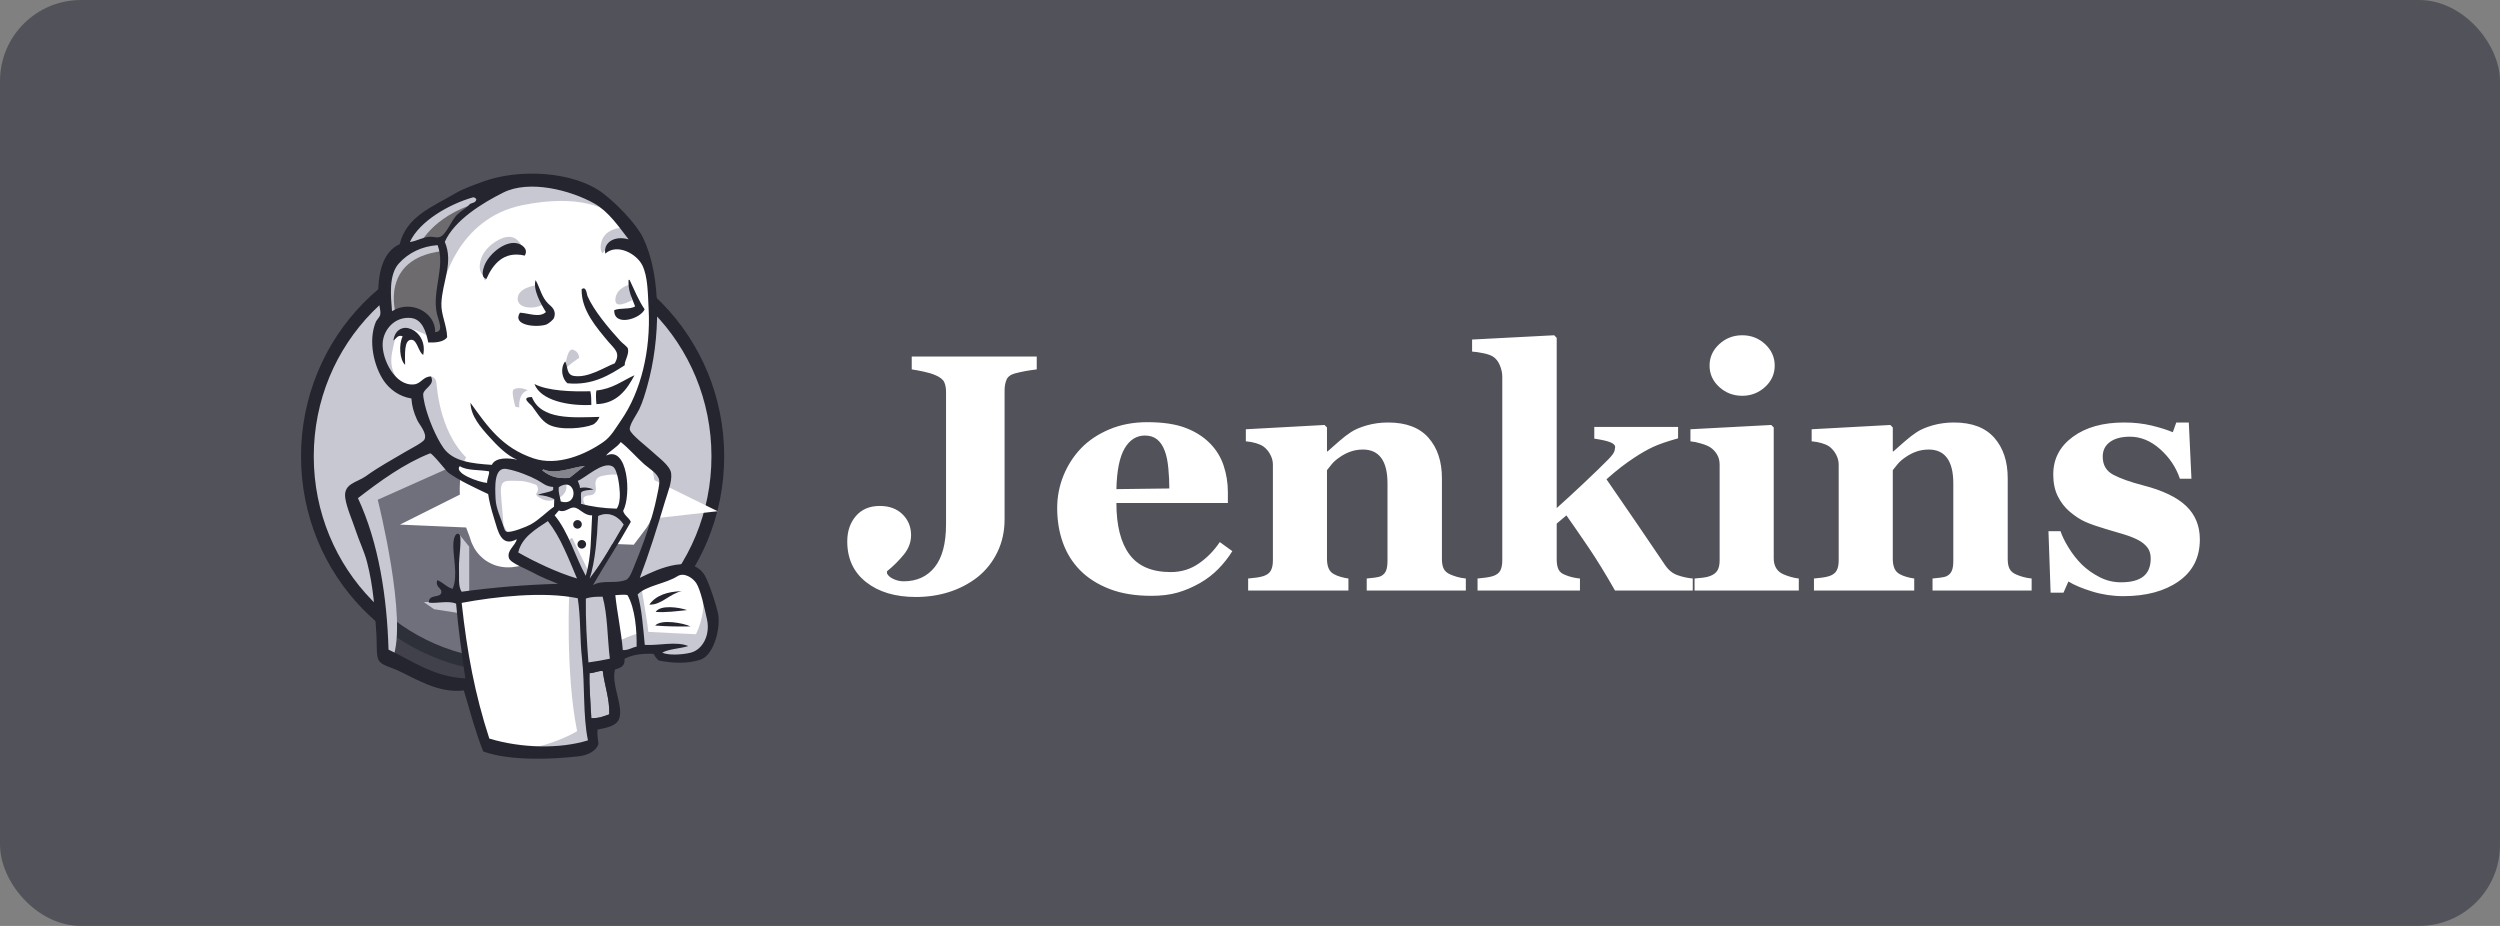 <svg width="216" height="80" viewBox="0 0 216 80" fill="none" xmlns="http://www.w3.org/2000/svg">
<rect x="0" y="0" width="216" height="80" fill="#808080" stroke="none"/>
<rect width="216" height="80" rx="7" fill="#343642" fill-opacity="0.6"/>
<g clip-path="url(#clip0_1708_2956)">
<path d="M62.02 39.361C62.02 49.377 54.082 57.497 44.289 57.497C34.497 57.497 26.559 49.377 26.559 39.361C26.559 29.345 34.497 21.225 44.289 21.225C54.082 21.225 62.02 29.345 62.02 39.361" fill="#C8C8D2"/>
<path d="M27.281 43.853C27.281 43.853 25.997 24.94 43.425 24.399L42.209 22.373L32.752 25.547L30.05 28.655L27.686 33.181L26.335 38.449L26.74 41.962" fill="#C8C8D2"/>
<path d="M32.145 26.989C29.035 30.172 27.109 34.567 27.109 39.429C27.109 44.29 29.035 48.686 32.145 51.868C35.258 55.051 39.547 57.015 44.289 57.015C49.032 57.015 53.322 55.051 56.434 51.868C59.544 48.686 61.47 44.29 61.47 39.429C61.47 34.567 59.544 30.172 56.434 26.989C53.322 23.808 49.032 21.844 44.289 21.843C39.547 21.844 35.258 23.808 32.145 26.989ZM31.358 52.638C28.052 49.257 26.008 44.584 26.008 39.429C26.008 34.274 28.052 29.602 31.358 26.22C34.663 22.838 39.239 20.741 44.289 20.742C49.34 20.741 53.916 22.838 57.221 26.22C60.527 29.602 62.572 34.274 62.571 39.429C62.572 44.584 60.527 49.257 57.221 52.638C53.916 56.02 49.34 58.116 44.289 58.116C39.239 58.116 34.663 56.02 31.358 52.638Z" fill="#24252E"/>
<path d="M51.754 39.462L49.051 39.867L45.404 40.272L43.04 40.34L40.743 40.272L38.987 39.732L37.433 38.043L36.218 34.598L35.947 33.855L34.326 33.315L33.381 31.761L32.705 29.532L33.448 27.573L35.204 26.965L36.623 27.641L37.298 29.127L38.109 28.992L38.379 28.654L38.109 27.101L38.041 25.142L38.447 22.44L38.431 20.897L39.663 18.928L41.824 17.374L45.606 15.753L49.795 16.361L53.442 18.995L55.131 21.697L56.212 23.656L56.482 28.519L55.671 32.707L54.185 36.422L52.767 38.381" fill="white"/>
<path d="M49.456 51.148L39.797 51.553V53.174L40.608 58.848L40.203 59.321L33.448 57.024L32.975 56.214L32.3 48.581L30.746 43.988L30.408 42.907L35.812 39.192L37.501 38.517L38.987 40.34L40.27 41.489L41.756 41.962L42.432 42.164L43.242 45.677L43.85 46.42L45.404 45.879L44.323 47.973L50.2 50.743L49.456 51.148" fill="#343642" fill-opacity="0.6"/>
<path d="M33.448 27.574L35.204 26.966L36.623 27.642L37.298 29.128L38.109 28.992L38.311 28.182L37.906 26.629L38.311 22.913L37.973 20.887L39.189 19.468L41.824 17.375L41.081 16.361L37.365 18.185L35.812 19.401L34.934 21.292L33.583 23.116L33.178 25.278L33.448 27.574Z" fill="#6D6B6D"/>
<path d="M36.217 21.224C36.217 21.224 37.231 18.725 41.283 17.509C45.336 16.293 41.486 16.631 41.486 16.631L37.095 18.32L35.407 20.008L34.664 21.359L36.217 21.224ZM34.191 27.101C34.191 27.101 32.773 22.372 38.176 21.697L37.973 20.886L34.258 21.765L33.178 25.277L33.448 27.574L34.191 27.101Z" fill="#C8C8D2"/>
<path d="M36.352 33.383L37.236 32.526C37.236 32.526 37.635 32.572 37.703 33.045C37.77 33.518 37.973 37.773 40.878 40.07C41.142 40.279 38.716 39.732 38.716 39.732L36.554 36.355L36.352 33.383ZM48.781 32.099C48.781 32.099 48.938 30.052 49.49 30.209C50.041 30.366 50.041 30.918 50.041 30.918C50.041 30.918 48.702 31.784 48.781 32.099ZM54.387 24.602C54.387 24.602 53.273 24.837 53.171 25.817C53.069 26.798 54.387 26.02 54.59 25.952L54.387 24.602ZM46.214 24.669C46.214 24.669 44.728 24.872 44.728 25.817C44.728 26.763 46.416 26.695 46.89 26.29L46.214 24.669ZM37.027 29.06C37.027 29.06 34.461 27.506 34.19 28.992C33.92 30.478 33.312 31.559 34.596 33.112L33.717 32.842L32.907 30.748L32.637 28.722L34.19 27.1L35.946 27.236L36.96 28.046L37.027 29.059V29.06ZM38.243 24.804C38.243 24.804 39.391 18.86 45.2 17.712C49.983 16.766 52.495 17.914 53.441 18.995C53.441 18.995 49.186 13.929 45.133 15.483C41.08 17.036 38.108 19.873 38.175 21.697C38.291 24.803 38.243 24.804 38.243 24.804ZM53.914 19.67C53.914 19.67 51.956 19.603 51.888 21.359C51.888 21.359 51.888 21.629 52.023 21.899C52.023 21.899 53.577 20.143 54.522 21.089" fill="#C8C8D2"/>
<path d="M45.337 22.082C45.337 22.082 45 19.386 42.702 20.954C41.215 21.967 41.35 23.385 41.62 23.655C41.891 23.926 41.817 24.47 42.023 24.096C42.228 23.723 42.161 22.507 42.904 22.169C43.647 21.832 44.865 21.454 45.337 22.082Z" fill="#C8C8D2"/>
<path d="M38.987 40.34L32.637 43.177C32.637 43.177 35.272 53.647 33.92 56.889L32.975 56.552L32.907 52.566L31.151 45.001L30.408 42.907L37.028 38.449L38.987 40.34ZM39.64 46.131L40.54 47.23V51.283H39.46C39.46 51.283 39.324 48.446 39.324 48.108C39.324 47.771 39.46 46.555 39.46 46.555L39.64 46.131ZM39.662 51.891L36.623 52.026L37.501 52.634L39.662 52.972" fill="#C8C8D2"/>
<path d="M50.065 51.215L52.564 51.148L53.172 57.362L50.605 57.699L50.065 51.215Z" fill="#C8C8D2"/>
<path d="M50.74 51.216L54.523 51.013C54.523 51.013 56.076 47.095 56.076 46.893C56.076 46.69 57.427 41.219 57.427 41.219L54.388 38.044L53.78 37.504L52.159 39.125V45.407L50.74 51.216Z" fill="#343642" fill-opacity="0.6"/>
<path d="M52.429 50.743L50.065 51.216L50.402 53.107C51.28 53.513 52.767 52.432 52.767 52.432L52.429 50.743ZM52.496 38.922L57.225 42.435L57.36 40.814L53.78 37.504L52.496 38.922Z" fill="#C8C8D2"/>
<path d="M42.006 64.523L40.607 58.847L39.912 54.66L39.797 51.552L46.126 51.215L50.064 51.215L49.706 58.308L50.314 63.779L50.246 64.793L45.113 65.198L42.006 64.523Z" fill="white"/>
<path d="M49.187 51.148C49.187 51.148 48.849 58.172 49.862 63.171C49.862 63.171 47.836 64.454 44.863 64.792L50.537 64.589L51.213 64.184L50.402 53.107L50.2 50.742" fill="#C8C8D2"/>
<path d="M53.286 56.822L55.921 56.079L60.919 55.809L61.662 53.512L60.311 49.527L58.758 49.324L56.596 50L54.522 51.012L53.422 50.81L52.563 51.147" fill="white"/>
<path d="M53.239 55.471C53.239 55.471 54.995 54.661 55.266 54.729L54.523 51.013L55.401 50.676C55.401 50.676 56.009 54.188 56.009 54.593C56.009 54.593 59.791 54.796 60.129 54.796C60.129 54.796 60.94 53.242 60.737 51.621L61.48 53.783L61.548 54.999L60.467 56.62L59.251 56.89L57.224 56.822L56.549 55.944L54.185 56.282L53.442 56.552" fill="#C8C8D2"/>
<path d="M50.585 50.675L49.099 46.893L47.545 44.663C47.545 44.663 47.883 43.718 48.355 43.718H49.909L51.395 44.258L51.26 46.757L50.585 50.675Z" fill="white"/>
<path d="M50.876 49.391C50.876 49.391 48.984 45.744 48.984 45.203C48.984 45.203 49.322 44.393 49.795 44.596C50.268 44.798 51.281 45.338 51.281 45.338V44.055L48.984 43.582L47.431 43.785L50.065 49.999L50.605 50.067" fill="#C8C8D2"/>
<path d="M42.614 40.476L40.743 40.273L38.986 39.732V40.34L39.845 41.287L42.547 42.503" fill="white"/>
<path d="M39.595 40.679C39.595 40.679 41.689 41.557 42.365 41.354L42.432 42.164L40.541 41.76L39.393 40.949L39.595 40.679Z" fill="#C8C8D2"/>
<path d="M53.28 43.949C52.133 43.915 51.098 43.779 50.191 43.523C50.253 43.151 50.138 42.786 50.23 42.519C50.483 42.337 50.907 42.34 51.288 42.297C50.958 42.134 50.494 42.07 50.113 42.164C50.104 41.906 49.988 41.746 49.918 41.544C50.562 41.314 52.084 39.806 52.939 40.306C53.347 40.543 53.52 41.9 53.552 42.559C53.578 43.107 53.503 43.659 53.28 43.949" fill="white"/>
<path d="M53.28 43.949C52.133 43.915 51.098 43.779 50.191 43.523C50.253 43.151 50.138 42.786 50.23 42.519C50.483 42.337 50.907 42.34 51.288 42.297C50.958 42.134 50.494 42.07 50.113 42.164C50.104 41.906 49.988 41.746 49.918 41.544C50.562 41.314 52.084 39.806 52.939 40.306C53.347 40.543 53.52 41.9 53.552 42.559C53.578 43.107 53.503 43.659 53.28 43.949H53.28Z" stroke="white" stroke-width="6.141"/>
<path d="M47.799 42.074C47.796 42.161 47.792 42.248 47.789 42.336C47.431 42.571 46.853 42.568 46.46 42.766C47.039 42.791 47.495 42.93 47.889 43.127L47.864 43.782C47.208 44.231 46.609 44.9 45.836 45.321C45.471 45.52 44.19 46.033 43.801 45.942C43.581 45.891 43.562 45.619 43.474 45.361C43.286 44.811 42.855 43.935 42.818 43.105C42.77 42.059 42.664 40.304 43.792 40.52C44.702 40.694 45.761 41.113 46.466 41.498C46.896 41.733 47.145 42.024 47.799 42.074Z" fill="white"/>
<path d="M47.799 42.074C47.796 42.161 47.792 42.248 47.789 42.336C47.431 42.571 46.853 42.568 46.46 42.766C47.039 42.791 47.495 42.93 47.889 43.127L47.864 43.782C47.208 44.231 46.609 44.9 45.836 45.321C45.471 45.52 44.19 46.033 43.801 45.942C43.581 45.891 43.562 45.619 43.474 45.361C43.286 44.811 42.855 43.935 42.818 43.105C42.77 42.059 42.664 40.304 43.792 40.52C44.702 40.694 45.761 41.113 46.466 41.498C46.896 41.733 47.145 42.024 47.799 42.074V42.074Z" stroke="white" stroke-width="6.141"/>
<path d="M48.45 43.324C48.349 42.754 48.234 42.591 48.279 42.093C49.8 41.079 50.085 43.835 48.45 43.324" fill="white"/>
<path d="M48.45 43.324C48.349 42.754 48.234 42.591 48.279 42.093C49.8 41.079 50.085 43.835 48.45 43.324H48.45Z" stroke="white" stroke-width="6.141"/>
<path d="M50.652 43.785C50.652 43.785 50.18 43.11 50.518 42.907C50.855 42.704 51.193 42.907 51.396 42.569C51.598 42.232 51.396 42.029 51.463 41.624C51.531 41.219 51.869 41.151 52.206 41.084C52.544 41.016 53.49 40.881 53.625 41.219L53.219 40.003L52.409 39.732L49.842 41.219L49.707 41.962V43.448L50.652 43.785ZM43.56 46.014C43.479 44.96 43.393 43.907 43.297 42.854C43.154 41.282 43.675 41.556 45.038 41.556C45.246 41.556 46.32 41.804 46.397 41.962C46.765 42.714 45.781 42.547 46.822 43.114C47.7 43.593 49.251 42.823 48.896 41.759C48.698 41.522 47.862 41.685 47.562 41.53L45.979 40.709C45.308 40.361 43.756 39.853 43.04 40.34C41.226 41.574 43.154 44.655 43.801 45.942" fill="#C8C8D2"/>
<path d="M45.337 22.083C43.497 21.654 42.582 22.853 42.024 24.097C41.525 23.976 41.724 23.299 41.85 22.953C42.179 22.047 43.507 20.841 44.592 21.004C45.059 21.075 45.691 21.502 45.337 22.083ZM54.308 24.179L54.395 24.183C54.811 25.047 55.171 25.962 55.696 26.725C55.345 27.544 53.034 28.269 53.069 26.799C53.569 26.58 54.432 26.754 54.875 26.475C54.619 25.772 54.249 25.174 54.308 24.179ZM46.28 24.202C46.675 24.925 46.803 25.686 47.365 26.233C47.617 26.479 48.109 26.779 47.865 27.464C47.808 27.625 47.392 27.985 47.152 28.056C46.275 28.315 44.23 28.109 44.923 27.016C45.648 27.049 46.623 27.487 47.166 26.96C46.749 26.294 46.007 24.978 46.28 24.202ZM53.978 31.556C52.658 32.405 51.185 33.328 49.021 33.114C48.558 32.712 48.382 31.817 48.831 31.226C49.065 31.628 48.918 32.367 49.57 32.479C50.798 32.689 52.227 31.727 53.111 31.391C53.658 30.468 53.063 30.128 52.57 29.534C51.56 28.316 50.205 26.807 50.254 24.984C50.662 24.688 50.697 25.436 50.756 25.572C51.283 26.806 52.611 28.385 53.58 29.442C53.818 29.702 54.209 29.952 54.253 30.124C54.379 30.624 53.926 31.224 53.979 31.556H53.978ZM36.566 30.663C36.152 30.427 36.053 29.386 35.567 29.357C34.873 29.314 35 30.706 35.002 31.521C34.524 31.087 34.44 29.75 34.791 29.064C34.391 28.868 34.212 29.281 33.99 29.427C34.276 27.354 37.023 28.465 36.566 30.663H36.566ZM54.819 32.42C54.205 33.59 53.335 34.879 51.531 34.916C51.494 34.538 51.466 33.963 51.533 33.735C52.912 33.603 53.764 32.901 54.819 32.42ZM46.176 33.178C47.327 33.784 49.442 33.849 51.006 33.803C51.09 34.145 51.087 34.569 51.091 34.986C49.08 35.087 46.703 34.589 46.176 33.178ZM45.957 34.307C46.753 36.304 49.488 36.075 51.794 36.019C51.693 36.279 51.473 36.585 51.199 36.696C50.46 36.997 48.422 37.225 47.395 36.68C46.745 36.334 46.327 35.553 45.97 35.094C45.798 34.873 44.941 34.308 45.957 34.306" fill="#24252E"/>
<path d="M53.882 45.327C52.949 46.926 52.055 48.569 50.947 49.98C51.412 48.614 51.611 46.328 51.681 44.586C52.652 44.131 53.484 44.688 53.882 45.327Z" fill="#C8C8D2"/>
<path d="M58.906 51.075C57.861 51.285 57.126 52.301 56.106 52.235C56.667 51.445 57.649 51.112 58.906 51.075ZM59.367 52.711C58.515 52.801 57.515 52.939 56.65 52.868C57.059 52.243 58.636 52.459 59.367 52.711ZM59.663 54.122C58.705 54.143 57.515 54.124 56.605 54.047C57.143 53.469 59.042 53.833 59.663 54.122Z" fill="#24252E"/>
<path d="M52.08 57.982C52.217 59.184 52.694 60.403 52.634 61.72C52.105 61.899 51.801 62.055 51.091 62.054C51.041 60.935 50.891 59.223 50.936 58.156C51.285 58.179 51.8 57.907 52.08 57.982Z" fill="#C8C8D2"/>
<path d="M50.536 40.256C50.055 40.57 49.646 40.962 49.184 41.297C48.16 41.348 47.601 41.226 46.849 40.638C46.861 40.591 46.937 40.612 46.939 40.554C48.036 41.042 49.429 40.355 50.536 40.256" fill="#343642" fill-opacity="0.6"/>
<path d="M44.781 47.729C45.083 46.424 46.263 45.748 47.334 45.029C48.441 46.433 49.113 48.239 49.854 49.981C48.104 49.453 46.315 48.597 44.781 47.729Z" fill="#C8C8D2"/>
<path d="M50.936 58.157C50.891 59.224 51.041 60.935 51.091 62.055C51.801 62.056 52.105 61.9 52.635 61.721C52.694 60.404 52.217 59.185 52.08 57.982C51.8 57.907 51.285 58.18 50.936 58.157ZM39.889 52.088C40.357 56.388 41.035 60.004 42.277 63.812C45.036 64.649 48.361 64.722 50.799 63.967C50.351 61.817 50.547 59.2 50.285 56.907C50.088 55.182 50.189 53.448 49.918 51.689C46.964 51.075 42.788 51.545 39.889 52.088ZM50.617 51.716C50.592 53.563 50.699 55.385 50.84 57.234C51.55 57.128 52.031 57.057 52.69 56.912C52.476 55.132 52.502 53.129 52.066 51.554C51.563 51.558 51.119 51.548 50.617 51.716H50.617ZM54.215 51.418C53.878 51.341 53.486 51.415 53.164 51.422C53.316 52.927 53.682 54.589 53.811 56.169C54.318 56.185 54.588 55.946 55.004 55.866C55.026 54.479 54.883 52.567 54.215 51.418ZM59.662 56.396C60.717 56.14 61.38 54.848 61.085 53.521C60.887 52.63 60.535 50.951 60.157 50.38C59.879 49.959 59.123 49.406 58.519 49.792C57.537 50.422 55.807 50.604 55.091 51.365C55.45 52.561 55.561 54.203 55.709 55.718C56.936 55.794 58.445 55.38 59.466 55.82C58.753 56.05 57.829 56.052 57.214 56.388C57.717 56.631 58.895 56.582 59.662 56.396ZM49.854 49.981C49.113 48.239 48.44 46.434 47.334 45.03C46.262 45.749 45.082 46.425 44.781 47.73C46.315 48.598 48.103 49.454 49.854 49.981ZM51.68 44.586C51.61 46.329 51.411 48.614 50.947 49.98C52.055 48.569 52.948 46.927 53.882 45.328C53.484 44.688 52.652 44.131 51.68 44.586V44.586ZM49.61 43.851C49.19 43.805 48.834 44.333 48.288 44.105C48.163 44.243 48.05 44.393 47.922 44.528C49.127 45.98 49.675 48.041 50.606 49.748C51.106 48.109 51.048 46.312 51.158 44.523C50.472 44.566 50.091 43.902 49.61 43.851ZM48.279 42.094C48.234 42.591 48.35 42.754 48.45 43.324C50.085 43.835 49.8 41.08 48.279 42.094V42.094ZM46.465 41.498C45.761 41.113 44.702 40.694 43.792 40.52C42.664 40.304 42.77 42.059 42.817 43.106C42.855 43.935 43.286 44.811 43.473 45.362C43.561 45.619 43.581 45.892 43.801 45.943C44.189 46.033 45.471 45.521 45.836 45.322C46.608 44.9 47.208 44.232 47.864 43.783C47.872 43.564 47.88 43.346 47.889 43.127C47.495 42.931 47.039 42.791 46.46 42.766C46.853 42.568 47.431 42.571 47.788 42.336C47.792 42.249 47.795 42.161 47.798 42.075C47.145 42.025 46.896 41.734 46.465 41.498ZM39.735 40.276C39.15 40.869 41.375 41.678 42.084 41.722C42.08 41.346 42.298 40.992 42.254 40.723C41.412 40.575 40.307 40.672 39.735 40.276H39.735ZM46.939 40.554C46.936 40.612 46.861 40.591 46.849 40.639C47.601 41.227 48.16 41.348 49.184 41.297C49.646 40.962 50.055 40.57 50.536 40.256C49.429 40.355 48.035 41.043 46.939 40.554ZM53.552 42.56C53.52 41.9 53.347 40.544 52.939 40.306C52.083 39.806 50.562 41.315 49.918 41.545C49.988 41.746 50.104 41.906 50.112 42.164C50.494 42.071 50.958 42.135 51.288 42.297C50.906 42.34 50.483 42.337 50.23 42.519C50.137 42.787 50.253 43.151 50.191 43.523C51.098 43.779 52.133 43.915 53.279 43.949C53.502 43.659 53.578 43.107 53.552 42.559L53.552 42.56ZM38.75 40.85C38.567 40.719 37.325 39.102 37.154 39.17C34.906 40.056 32.804 41.589 30.926 43.039C32.717 46.882 33.44 51.59 33.568 56.128C35.619 57.087 37.421 58.471 40.205 58.615C39.883 56.336 39.589 54.302 39.406 52.156C38.706 51.861 37.703 52.17 37.048 52.065C37.043 51.276 38.048 51.719 38.132 51.189C38.195 50.788 37.578 50.757 37.779 50.125C38.291 50.312 38.56 50.722 39.105 50.877C39.604 49.786 39.099 47.855 39.17 46.943C39.184 46.772 39.256 45.995 39.639 46.131C39.979 46.252 39.62 48.199 39.657 49.062C39.691 49.857 39.561 50.626 39.883 51.125C42.573 50.759 45.307 50.522 48.218 50.443C47.577 50.168 46.817 49.908 45.983 49.438C45.53 49.183 44.105 48.652 43.974 48.223C43.767 47.539 44.521 47.174 44.65 46.587C43.292 47.328 43.027 45.878 42.706 44.85C42.415 43.919 42.249 43.224 42.178 42.687C41.008 42.13 39.757 41.565 38.75 40.85ZM52.364 39.365C54.237 38.457 54.574 42.76 53.84 44.146C53.954 44.559 54.344 44.717 54.503 45.089C53.458 46.961 52.297 48.709 51.231 50.559C52.024 50.066 53.157 50.471 54.091 50.102C54.432 49.967 54.679 49.186 54.937 48.561C55.648 46.841 56.394 44.673 56.726 43.033C56.801 42.659 57.005 41.844 56.959 41.511C56.878 40.916 56.069 40.474 55.658 40.106C54.901 39.425 54.424 38.827 53.634 38.19C53.313 38.663 52.626 38.981 52.364 39.365ZM34.467 22.755C33.574 23.737 33.761 25.577 33.869 26.886C35.482 25.871 37.623 26.966 37.603 28.692C38.373 28.672 37.891 27.73 37.752 27.124C37.296 25.143 38.519 22.991 37.807 21.179C36.425 21.284 35.29 21.848 34.467 22.755ZM40.853 17.056C38.833 17.628 36.243 19.096 35.413 20.912C36.056 20.818 36.502 20.494 37.136 20.454C37.376 20.438 37.69 20.554 37.965 20.486C38.514 20.349 38.977 19.119 39.391 18.661C39.795 18.213 40.281 18.022 40.613 17.615C40.826 17.512 41.141 17.519 41.153 17.198C41.061 17.1 40.963 17.024 40.853 17.056ZM51.37 17.594C49.273 16.411 45.724 15.521 43.493 16.633C41.693 17.531 39.26 19.016 38.43 20.897C39.205 22.713 38.201 24.377 38.136 26.221C38.102 27.202 38.598 28.058 38.636 29.126C38.371 29.564 37.561 29.617 37 29.587C36.811 28.643 36.481 27.581 35.508 27.474C34.132 27.324 33.125 28.463 33.062 29.654C32.989 31.053 34.138 33.374 35.767 33.213C36.396 33.151 36.551 32.52 37.236 32.526C37.608 33.268 36.663 33.501 36.566 34.031C36.541 34.168 36.644 34.703 36.704 34.955C37 36.177 37.66 37.759 38.309 38.69C39.133 39.871 40.752 40.049 42.494 40.164C42.805 39.494 43.951 39.549 44.698 39.725C43.803 39.37 42.971 38.511 42.281 37.751C41.489 36.878 40.687 35.942 40.647 34.802C42.143 36.878 43.38 38.691 46.101 39.604C48.16 40.295 50.565 39.288 52.147 38.177C52.804 37.715 53.196 36.982 53.662 36.312C55.408 33.8 56.223 30.214 56.044 26.74C55.971 25.307 55.974 23.879 55.493 22.915C54.99 21.906 53.291 21.004 52.296 21.916C52.111 20.936 53.123 20.329 54.312 20.682C53.464 19.588 52.575 18.274 51.37 17.594ZM55.278 49.929C56.916 49.115 59.978 47.736 61.006 49.932C61.385 50.742 61.83 52.11 62.026 52.946C62.303 54.124 61.725 56.602 60.514 56.997C59.444 57.347 58.195 57.326 56.906 57.066C56.754 56.94 56.585 56.72 56.467 56.491C55.547 56.455 54.684 56.54 53.958 56.919C54.026 57.599 53.566 57.708 53.134 57.849C52.814 59.117 53.775 60.774 53.545 61.931C53.381 62.755 52.367 62.883 51.621 63.037C51.597 63.495 51.654 63.877 51.705 64.265C51.535 64.893 50.77 65.25 50.046 65.338C47.663 65.624 44.045 65.753 41.753 64.929C41.114 63.36 40.61 61.451 40.077 59.66C37.842 59.899 36.033 58.696 34.329 57.907C33.739 57.634 32.922 57.483 32.702 57.013C32.489 56.558 32.576 55.687 32.523 54.863C32.388 52.761 32.272 50.733 31.717 48.579C31.468 47.613 31.033 46.761 30.73 45.83C30.45 44.967 29.96 43.901 29.832 43.04C29.643 41.765 30.844 41.694 31.612 41.141C32.799 40.287 33.73 39.814 35.016 39.043C35.397 38.815 36.545 38.237 36.675 37.97C36.935 37.442 36.23 36.698 36.041 36.284C35.743 35.63 35.587 35.074 35.544 34.428C34.466 34.258 33.649 33.616 33.155 32.892C32.338 31.695 31.771 29.479 32.478 27.794C32.534 27.661 32.81 27.4 32.851 27.196C32.931 26.795 32.7 26.261 32.685 25.834C32.611 23.644 33.056 21.756 34.531 21.096C35.129 18.71 37.272 17.918 39.291 16.732C40.045 16.289 40.877 16.006 41.736 15.69C44.818 14.556 49.546 14.77 52.104 16.704C53.189 17.524 54.922 19.256 55.542 20.51C57.18 23.821 57.064 29.354 55.918 33.38C55.764 33.921 55.541 34.716 55.229 35.366C55.011 35.819 54.336 36.727 54.418 37.127C54.502 37.541 55.959 38.647 56.271 38.948C56.833 39.49 57.902 40.21 57.988 40.895C58.081 41.623 57.667 42.62 57.457 43.323C56.757 45.669 56.073 47.838 55.278 49.929Z" fill="#24252E"/>
<path d="M44.345 33.69C44.434 33.571 44.922 33.392 45.606 33.721C45.606 33.721 44.796 33.856 44.863 35.208L44.526 35.14C44.526 35.14 44.176 33.915 44.345 33.69Z" fill="#C8C8D2"/>
<path d="M50.267 45.305C50.267 45.404 50.228 45.498 50.158 45.568C50.089 45.637 49.994 45.676 49.896 45.676C49.797 45.676 49.703 45.637 49.633 45.568C49.563 45.498 49.524 45.404 49.524 45.305C49.524 45.206 49.563 45.112 49.633 45.042C49.703 44.973 49.797 44.934 49.896 44.934C49.994 44.934 50.089 44.973 50.158 45.042C50.228 45.112 50.267 45.206 50.267 45.305ZM50.639 47.028C50.639 47.126 50.599 47.221 50.53 47.29C50.46 47.36 50.365 47.399 50.267 47.399C50.168 47.399 50.074 47.36 50.004 47.29C49.935 47.22 49.895 47.126 49.895 47.027C49.895 46.929 49.935 46.834 50.004 46.764C50.074 46.695 50.169 46.656 50.267 46.656C50.366 46.656 50.46 46.695 50.53 46.765C50.6 46.834 50.639 46.929 50.639 47.028" fill="#24252E"/>
<path d="M89.574 31.916C89.195 31.964 88.871 32.011 88.606 32.059C88.304 32.114 88.004 32.181 87.708 32.258C87.318 32.363 87.069 32.549 86.96 32.815C86.851 33.081 86.796 33.385 86.796 33.727V44.877C86.796 45.904 86.589 46.845 86.176 47.701C85.763 48.556 85.195 49.274 84.473 49.854C83.742 50.424 82.925 50.854 82.023 51.144C81.12 51.434 80.156 51.579 79.13 51.579C77.354 51.579 75.922 51.152 74.835 50.297C73.747 49.442 73.203 48.269 73.203 46.777C73.203 45.894 73.453 45.163 73.951 44.583C74.45 44.004 75.136 43.714 76.01 43.714C76.836 43.714 77.494 43.956 77.983 44.441C78.472 44.925 78.717 45.524 78.717 46.236C78.717 46.844 78.505 47.407 78.083 47.924C77.66 48.442 77.178 48.919 76.637 49.356V49.541C76.722 49.732 76.908 49.893 77.194 50.026C77.479 50.159 77.77 50.225 78.066 50.225C79.209 50.225 80.106 49.817 80.759 48.999C81.411 48.182 81.738 46.946 81.738 45.292V33.87C81.738 33.528 81.685 33.242 81.58 33.014C81.475 32.786 81.222 32.587 80.821 32.416C80.535 32.292 80.189 32.187 79.783 32.102C79.378 32.016 79.041 31.954 78.774 31.916V30.805H89.574V31.916H89.574ZM106.473 47.618C106.14 48.16 105.739 48.67 105.269 49.15C104.799 49.63 104.264 50.041 103.666 50.382C103.029 50.743 102.385 51.016 101.735 51.202C101.084 51.387 100.336 51.48 99.491 51.48C98.085 51.48 96.871 51.28 95.85 50.881C94.829 50.482 93.986 49.946 93.321 49.271C92.657 48.597 92.16 47.801 91.832 46.885C91.505 45.968 91.341 44.973 91.341 43.9C91.341 42.931 91.519 42.002 91.875 41.114C92.226 40.234 92.741 39.429 93.393 38.742C94.039 38.068 94.853 37.521 95.836 37.103C96.82 36.685 97.919 36.476 99.135 36.476C100.465 36.476 101.557 36.638 102.412 36.961C103.267 37.284 103.975 37.73 104.535 38.3C105.076 38.842 105.47 39.48 105.718 40.216C105.965 40.953 106.088 41.724 106.088 42.532V43.458H96.456C96.456 45.405 96.832 46.887 97.582 47.903C98.332 48.92 99.525 49.428 101.158 49.428C102.051 49.428 102.854 49.184 103.566 48.694C104.279 48.205 104.887 47.585 105.39 46.835L106.473 47.618ZM101.03 42.204C101.03 41.634 101.001 41.05 100.944 40.451C100.888 39.853 100.788 39.364 100.645 38.984C100.484 38.537 100.262 38.2 99.983 37.972C99.702 37.744 99.348 37.63 98.921 37.63C98.19 37.63 97.605 38.001 97.168 38.741C96.732 39.482 96.494 40.656 96.456 42.261L101.03 42.204ZM126.648 51.023H118.085V49.983C118.265 49.964 118.484 49.94 118.74 49.912C118.997 49.883 119.191 49.836 119.325 49.769C119.524 49.665 119.667 49.513 119.752 49.313C119.837 49.114 119.88 48.82 119.88 48.43V41.762C119.88 40.793 119.701 40.064 119.344 39.575C118.987 39.086 118.461 38.841 117.765 38.841C117.384 38.841 117.03 38.898 116.701 39.012C116.373 39.126 116.051 39.292 115.737 39.511C115.46 39.701 115.239 39.895 115.072 40.095C114.927 40.267 114.787 40.443 114.651 40.622V48.273C114.651 48.606 114.698 48.884 114.793 49.107C114.888 49.33 115.045 49.499 115.263 49.613C115.415 49.698 115.605 49.775 115.833 49.841C116.061 49.907 116.284 49.955 116.503 49.983V51.023H107.84V49.983C108.081 49.964 108.321 49.938 108.56 49.905C108.802 49.871 109.009 49.826 109.179 49.769C109.483 49.665 109.692 49.504 109.807 49.285C109.92 49.067 109.978 48.782 109.978 48.43V40.137C109.978 39.843 109.901 39.553 109.749 39.268C109.598 38.983 109.398 38.751 109.151 38.57C108.98 38.456 108.764 38.361 108.503 38.285C108.241 38.209 107.954 38.157 107.641 38.129V37.088L114.437 36.718L114.651 36.932V38.998H114.708C115.03 38.711 115.353 38.426 115.677 38.143C116.057 37.81 116.408 37.54 116.731 37.331C117.082 37.102 117.543 36.908 118.113 36.746C118.683 36.585 119.291 36.504 119.937 36.504C121.485 36.504 122.646 36.944 123.421 37.822C124.195 38.701 124.582 39.867 124.582 41.32V48.302C124.582 48.654 124.634 48.934 124.738 49.142C124.843 49.352 125.038 49.518 125.323 49.641C125.474 49.708 125.662 49.774 125.885 49.84C126.108 49.907 126.363 49.955 126.648 49.983V51.023L126.648 51.023ZM146.254 51.023H139.538C138.712 49.574 137.958 48.344 137.275 47.336C136.638 46.394 135.992 45.458 135.338 44.529L134.499 45.239V48.345C134.499 48.687 134.549 48.967 134.648 49.185C134.748 49.404 134.941 49.565 135.226 49.67C135.397 49.746 135.596 49.812 135.824 49.869C136.052 49.926 136.28 49.964 136.508 49.983V51.023H127.66V49.983C127.9 49.964 128.139 49.938 128.377 49.904C128.616 49.871 128.826 49.826 129.008 49.769C129.314 49.665 129.522 49.503 129.632 49.285C129.742 49.066 129.797 48.781 129.797 48.43V32.543C129.797 32.23 129.728 31.904 129.59 31.567C129.453 31.23 129.251 30.976 128.985 30.805C128.804 30.691 128.534 30.596 128.173 30.52C127.812 30.444 127.484 30.396 127.189 30.377V29.337L134.285 28.967L134.499 29.195V43.898C135.201 43.271 135.99 42.545 136.868 41.718C137.745 40.892 138.45 40.208 138.981 39.667C139.295 39.344 139.468 39.099 139.501 38.933C139.534 38.767 139.551 38.665 139.551 38.627C139.551 38.456 139.401 38.313 139.101 38.2C138.801 38.086 138.35 37.986 137.747 37.9V36.889H144.986V37.872C144.037 38.138 143.314 38.387 142.816 38.62C142.318 38.853 141.775 39.164 141.187 39.553C140.801 39.808 140.424 40.077 140.057 40.359C139.692 40.64 139.273 40.991 138.8 41.41C139.729 42.758 140.587 44.006 141.374 45.155C142.161 46.304 142.986 47.519 143.849 48.801C144.143 49.247 144.508 49.546 144.944 49.698C145.381 49.85 145.817 49.945 146.254 49.983V51.023H146.254ZM155.416 51.023H146.41V49.983C146.657 49.964 146.9 49.94 147.137 49.912C147.374 49.883 147.579 49.836 147.75 49.769C148.054 49.656 148.267 49.492 148.391 49.278C148.514 49.064 148.576 48.782 148.576 48.43V40.137C148.576 39.805 148.5 39.513 148.348 39.261C148.196 39.01 148.006 38.808 147.778 38.656C147.607 38.542 147.348 38.432 147.002 38.328C146.655 38.224 146.339 38.157 146.054 38.129V37.088L153.036 36.718L153.25 36.932V48.245C153.25 48.577 153.321 48.86 153.463 49.093C153.606 49.325 153.81 49.499 154.076 49.613C154.266 49.698 154.475 49.774 154.703 49.84C154.931 49.907 155.168 49.955 155.416 49.983V51.023V51.023ZM153.335 31.589C153.335 32.311 153.057 32.926 152.502 33.434C151.946 33.942 151.288 34.196 150.528 34.196C149.759 34.196 149.096 33.942 148.54 33.434C147.985 32.926 147.707 32.311 147.707 31.589C147.707 30.867 147.985 30.25 148.54 29.737C149.096 29.224 149.759 28.967 150.528 28.967C151.298 28.967 151.958 29.224 152.509 29.737C153.059 30.25 153.335 30.867 153.335 31.589ZM175.534 51.023H166.971V49.983C167.151 49.964 167.37 49.94 167.626 49.912C167.882 49.883 168.077 49.836 168.21 49.769C168.41 49.665 168.552 49.513 168.638 49.313C168.723 49.114 168.766 48.82 168.766 48.43V41.762C168.766 40.793 168.587 40.064 168.23 39.575C167.873 39.086 167.347 38.841 166.651 38.841C166.27 38.841 165.916 38.898 165.587 39.012C165.258 39.126 164.937 39.292 164.622 39.511C164.346 39.701 164.125 39.895 163.958 40.095C163.813 40.267 163.673 40.443 163.537 40.622V48.273C163.537 48.606 163.584 48.884 163.679 49.107C163.774 49.33 163.931 49.499 164.149 49.613C164.301 49.698 164.491 49.775 164.719 49.841C164.947 49.907 165.17 49.955 165.389 49.983V51.023H156.726V49.983C156.966 49.964 157.206 49.938 157.445 49.905C157.688 49.871 157.894 49.826 158.065 49.769C158.369 49.665 158.578 49.504 158.692 49.285C158.806 49.067 158.863 48.782 158.863 48.43V40.137C158.863 39.843 158.787 39.553 158.635 39.268C158.483 38.983 158.284 38.751 158.037 38.57C157.866 38.456 157.65 38.361 157.389 38.285C157.127 38.209 156.84 38.157 156.527 38.129V37.088L163.323 36.718L163.537 36.932V38.998H163.594C163.915 38.711 164.238 38.426 164.563 38.143C164.942 37.81 165.294 37.54 165.617 37.331C165.968 37.102 166.429 36.908 166.999 36.746C167.569 36.585 168.177 36.504 168.823 36.504C170.371 36.504 171.532 36.944 172.306 37.822C173.08 38.701 173.467 39.867 173.467 41.32V48.302C173.467 48.654 173.519 48.934 173.624 49.142C173.729 49.352 173.923 49.518 174.208 49.641C174.36 49.708 174.548 49.774 174.771 49.84C174.994 49.907 175.248 49.955 175.533 49.983V51.023L175.534 51.023ZM183.456 51.508C182.541 51.509 181.63 51.372 180.756 51.102C179.877 50.831 179.196 50.544 178.711 50.24L178.284 51.209H177.173L176.987 45.894H178.028C178.17 46.321 178.407 46.803 178.74 47.34C179.073 47.877 179.453 48.359 179.88 48.786C180.326 49.214 180.837 49.575 181.412 49.869C181.986 50.164 182.602 50.311 183.257 50.311C184.121 50.311 184.765 50.142 185.187 49.805C185.61 49.468 185.821 48.948 185.821 48.245C185.821 47.865 185.726 47.552 185.536 47.305C185.347 47.058 185.085 46.844 184.753 46.664C184.382 46.474 183.976 46.312 183.535 46.179C183.093 46.046 182.549 45.885 181.903 45.694C181.257 45.505 180.704 45.312 180.243 45.117C179.782 44.923 179.305 44.616 178.812 44.198C178.384 43.828 178.042 43.382 177.786 42.859C177.529 42.337 177.401 41.715 177.401 40.992C177.401 39.654 177.964 38.571 179.09 37.744C180.215 36.918 181.69 36.504 183.514 36.504C184.378 36.504 185.173 36.592 185.9 36.768C186.627 36.944 187.237 37.136 187.731 37.345L188.03 36.505H189.113L189.341 41.363H188.344C188.011 40.376 187.441 39.523 186.634 38.806C185.827 38.089 184.957 37.73 184.026 37.73C183.295 37.73 182.72 37.882 182.302 38.186C181.884 38.49 181.675 38.913 181.675 39.454C181.675 40.176 181.981 40.699 182.593 41.021C183.204 41.345 184.06 41.648 185.16 41.933C186.857 42.37 188.1 42.966 188.887 43.721C189.674 44.477 190.067 45.438 190.067 46.606C190.067 48.164 189.457 49.371 188.236 50.225C187.016 51.08 185.422 51.508 183.456 51.508H183.456Z" fill="white"/>
</g>
<defs>
<clipPath id="clip0_1708_2956">
<rect width="165" height="50.556" fill="white" transform="translate(26 15)"/>
</clipPath>
</defs>
</svg>
